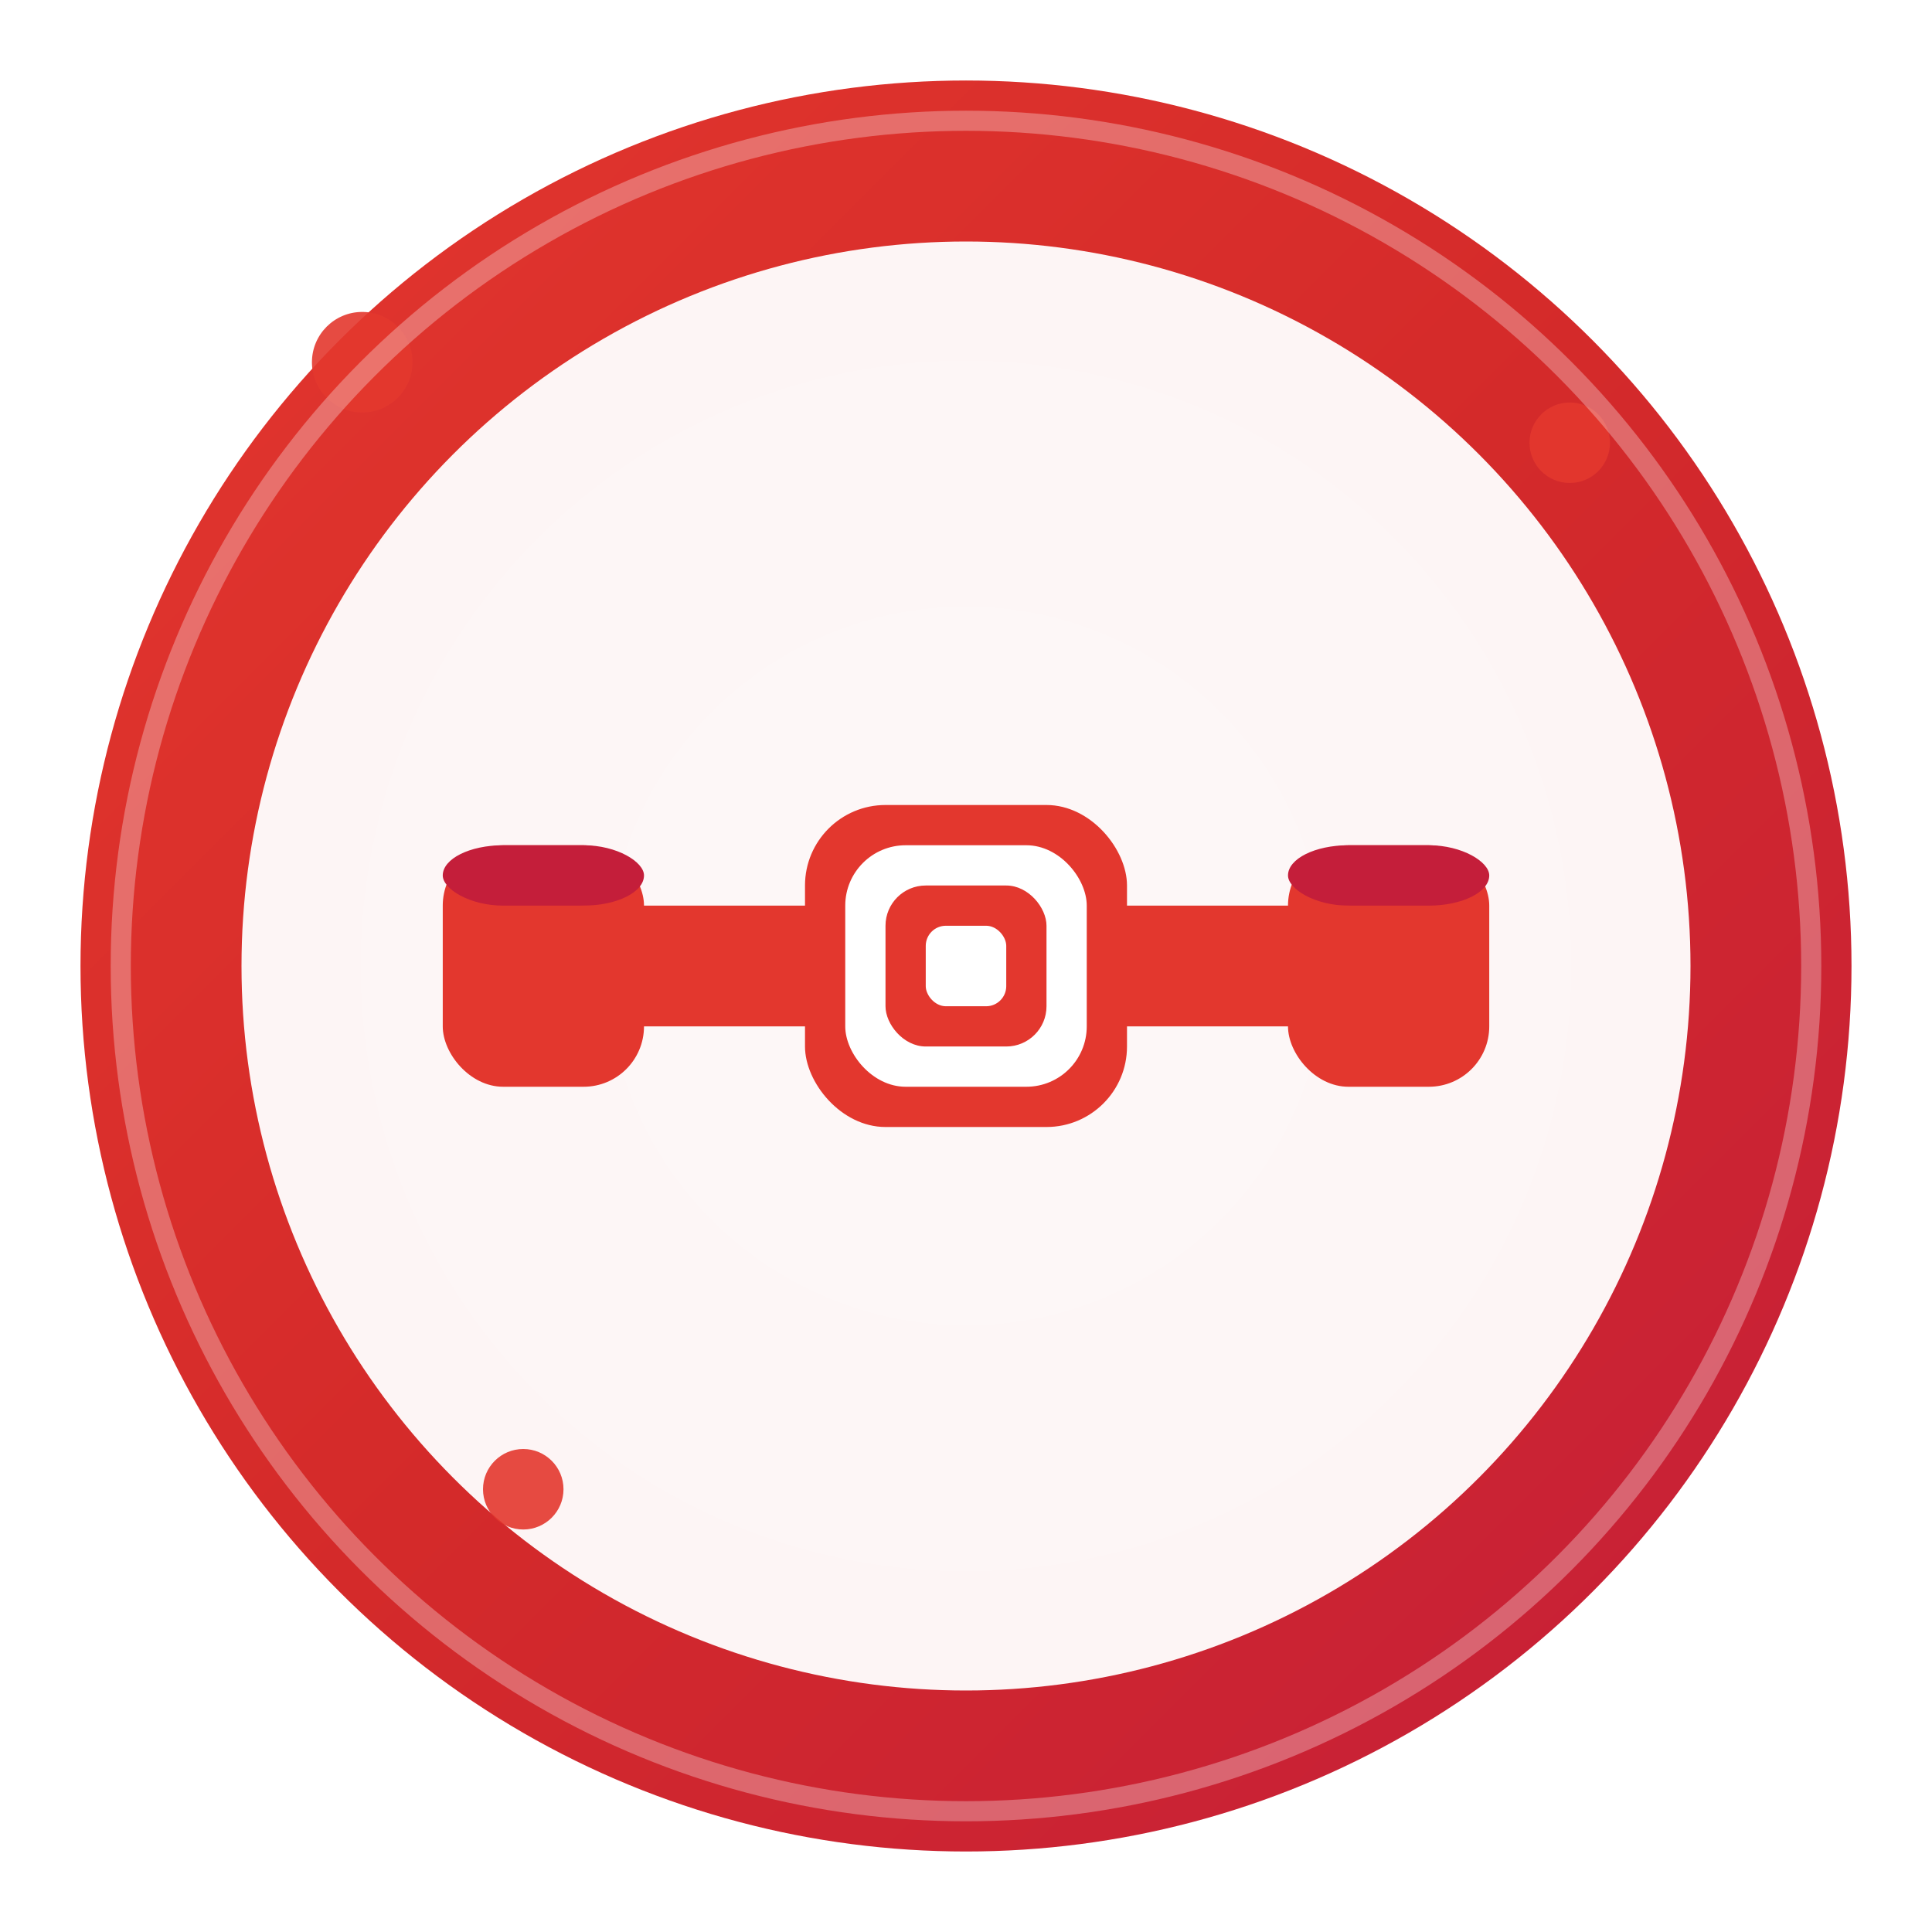 <svg width="96" height="96" viewBox="0 0 96 96" fill="none" xmlns="http://www.w3.org/2000/svg">
  <!-- Enhanced Top Coach Logo -->
  <defs>
    <!-- Main gradient -->
    <linearGradient id="mainGradient" x1="0%" y1="0%" x2="100%" y2="100%">
      <stop offset="0%" style="stop-color:#e3372e;stop-opacity:1" />
      <stop offset="50%" style="stop-color:#d42a2a;stop-opacity:1" />
      <stop offset="100%" style="stop-color:#c41e3a;stop-opacity:1" />
    </linearGradient>
    
    <!-- Inner glow -->
    <radialGradient id="innerGlow" cx="50%" cy="50%" r="50%">
      <stop offset="0%" style="stop-color:#ffffff;stop-opacity:0.3" />
      <stop offset="100%" style="stop-color:#ffffff;stop-opacity:0" />
    </radialGradient>
    
    <!-- Shadow filter -->
    <filter id="shadow" x="-50%" y="-50%" width="200%" height="200%">
      <feDropShadow dx="0" dy="2" stdDeviation="3" flood-color="#000000" flood-opacity="0.3"/>
    </filter>
    
    <!-- Glow filter -->
    <filter id="glow" x="-50%" y="-50%" width="200%" height="200%">
      <feGaussianBlur stdDeviation="2" result="coloredBlur"/>
      <feMerge> 
        <feMergeNode in="coloredBlur"/>
        <feMergeNode in="SourceGraphic"/>
      </feMerge>
    </filter>
  </defs>
  
  <!-- Background circle with enhanced gradient -->
  <circle cx="48" cy="48" r="44" fill="url(#mainGradient)" filter="url(#shadow)"/>
  
  <!-- Inner white circle with subtle glow -->
  <circle cx="48" cy="48" r="36" fill="white" opacity="0.95"/>
  <circle cx="48" cy="48" r="36" fill="url(#innerGlow)"/>
  
  <!-- Enhanced fitness icon - modern dumbbell -->
  <g transform="translate(48, 48)">
    <!-- Left weight with 3D effect -->
    <rect x="-26" y="-6" width="10" height="12" rx="3" fill="#e3372e"/>
    <rect x="-26" y="-6" width="10" height="3" rx="3" fill="#c41e3a"/>
    
    <!-- Right weight with 3D effect -->
    <rect x="16" y="-6" width="10" height="12" rx="3" fill="#e3372e"/>
    <rect x="16" y="-6" width="10" height="3" rx="3" fill="#c41e3a"/>
    
    <!-- Main bar -->
    <rect x="-22" y="-3" width="44" height="6" rx="3" fill="#e3372e"/>
    
    <!-- Center grip with enhanced design -->
    <rect x="-8" y="-8" width="16" height="16" rx="4" fill="#e3372e"/>
    <rect x="-6" y="-6" width="12" height="12" rx="3" fill="white"/>
    <rect x="-4" y="-4" width="8" height="8" rx="2" fill="#e3372e"/>
    <rect x="-2" y="-2" width="4" height="4" rx="1" fill="white"/>
  </g>
  
  <!-- Energy sparkles with enhanced animation -->
  <g opacity="0.9">
    <circle cx="18" cy="18" r="2.5" fill="#e3372e">
      <animate attributeName="opacity" values="0.4;1;0.4" dur="2s" repeatCount="indefinite"/>
      <animate attributeName="r" values="2.5;3;2.5" dur="2s" repeatCount="indefinite"/>
    </circle>
    <circle cx="78" cy="22" r="2" fill="#e3372e">
      <animate attributeName="opacity" values="0.4;1;0.4" dur="1.8s" repeatCount="indefinite"/>
      <animate attributeName="r" values="2;2.5;2" dur="1.8s" repeatCount="indefinite"/>
    </circle>
    <circle cx="26" cy="74" r="2" fill="#e3372e">
      <animate attributeName="opacity" values="0.4;1;0.4" dur="2.2s" repeatCount="indefinite"/>
      <animate attributeName="r" values="2;2.5;2" dur="2.2s" repeatCount="indefinite"/>
    </circle>
  </g>
  
  <!-- Subtle highlight ring -->
  <circle cx="48" cy="48" r="42" fill="none" stroke="white" stroke-width="1" opacity="0.3"/>
</svg>
